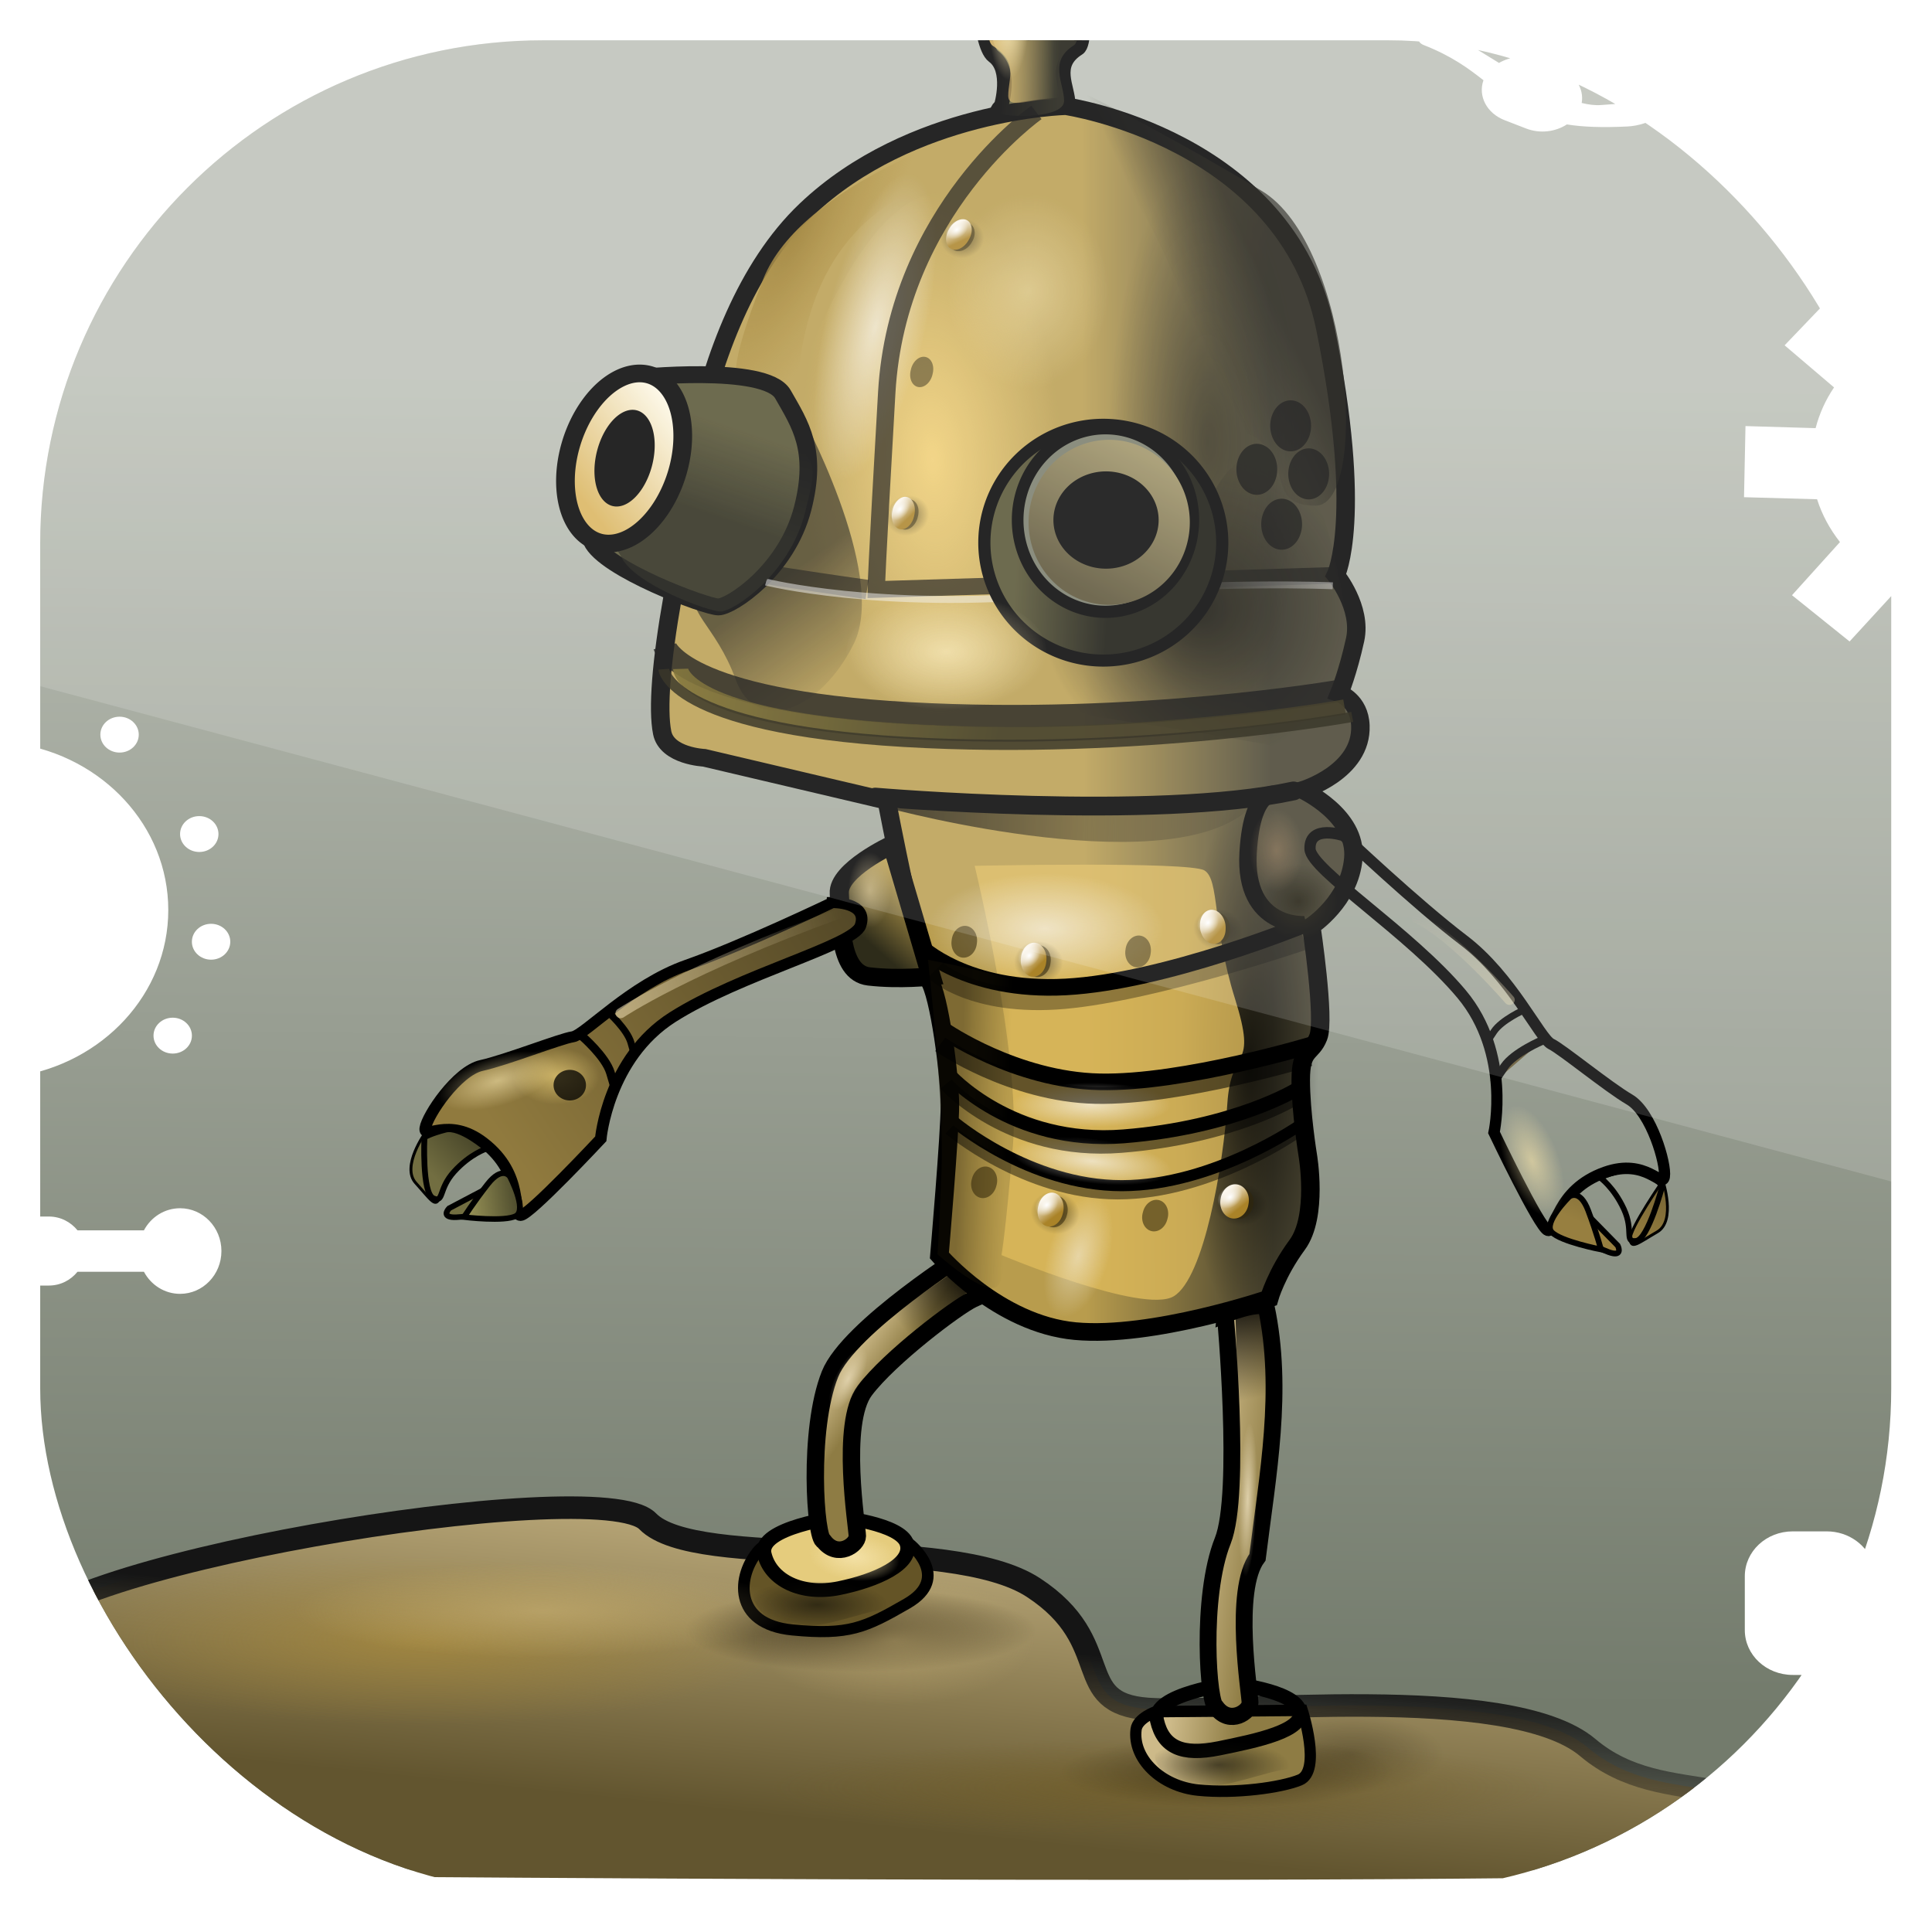 <?xml version="1.0" encoding="UTF-8" standalone="no"?>
<!-- Created with Inkscape (http://www.inkscape.org/) -->

<svg
   xmlns:dc="http://purl.org/dc/elements/1.1/"
   xmlns:cc="http://creativecommons.org/ns#"
   xmlns:rdf="http://www.w3.org/1999/02/22-rdf-syntax-ns#"
   xmlns:svg="http://www.w3.org/2000/svg"
   xmlns="http://www.w3.org/2000/svg"
   xmlns:xlink="http://www.w3.org/1999/xlink"
   xmlns:sodipodi="http://sodipodi.sourceforge.net/DTD/sodipodi-0.dtd"
   xmlns:inkscape="http://www.inkscape.org/namespaces/inkscape"
   id="svg11037"
   height="96"
   width="96"
   version="1.1"
   inkscape:version="0.48.5 r10040"
   sodipodi:docname="machinarium.svg">
  <sodipodi:namedview
     pagecolor="#ffffff"
     bordercolor="#666666"
     borderopacity="1"
     objecttolerance="10"
     gridtolerance="10"
     guidetolerance="10"
     inkscape:pageopacity="0"
     inkscape:pageshadow="2"
     inkscape:window-width="640"
     inkscape:window-height="480"
     id="namedview42464" />
  <defs
     id="defs11039">
    <clipPath
       id="clipPath3009"
       clipPathUnits="userSpaceOnUse">
      <path
         id="path3011"
         style="opacity:.15;fill:#fff"
         d="m-2 956.36h-96v33.562l96 25.687v-59.25z" />
    </clipPath>
    <linearGradient
       id="linearGradient7886"
       y2="82.401"
       gradientUnits="userSpaceOnUse"
       x2="56.755"
       gradientTransform="matrix(1.016 0 0 1.006 .079 -.081)"
       y1="21.689"
       x1="57.402">
      <stop
         id="stop10763-3"
         style="stop-color:#bcc0b7"
         offset="0" />
      <stop
         id="stop10765-68"
         style="stop-color:#737b6c"
         offset="1" />
    </linearGradient>
    <linearGradient
       id="linearGradient7890"
       y2="8.815"
       gradientUnits="userSpaceOnUse"
       x2="84.349"
       gradientTransform="matrix(.947 0 0 .962 6.287 1.594)"
       y1="4.687"
       x1="85.489">
      <stop
         id="stop6496-0"
         style="stop-color:#fff"
         offset="0" />
      <stop
         id="stop6498-6"
         style="stop-color:#fff;stop-opacity:0"
         offset="1" />
    </linearGradient>
    <linearGradient
       id="linearGradient7892"
       y2="83.81"
       gradientUnits="userSpaceOnUse"
       x2="44.009"
       gradientTransform="matrix(1.061 0 0 1.018 -2.407 3.161)"
       y1="67.56"
       x1="45.856">
      <stop
         id="stop6960-5"
         style="stop-color:#cdba89"
         offset="0" />
      <stop
         id="stop6962-5"
         style="stop-color:#62552f"
         offset="1" />
    </linearGradient>
    <linearGradient
       id="linearGradient7894"
       y2="79.81"
       gradientUnits="userSpaceOnUse"
       x2="22.509"
       gradientTransform="matrix(1.061 0 0 1.018 -2.407 3.161)"
       y1="73.31"
       x1="23.106">
      <stop
         id="stop6966-6"
         style="stop-color:#151515"
         offset="0" />
      <stop
         id="stop6968-61"
         style="stop-color:#151515;stop-opacity:0"
         offset="1" />
    </linearGradient>
    <radialGradient
       id="radialGradient7896"
       gradientUnits="userSpaceOnUse"
       cy="77.35"
       cx="26.693"
       gradientTransform="matrix(1 0 0 .375 0 48.344)"
       r="10.607">
      <stop
         id="stop5918"
         style="stop-color:#b28e32"
         offset="0" />
      <stop
         id="stop5920"
         style="stop-color:#b28e32;stop-opacity:0"
         offset="1" />
    </radialGradient>
    <radialGradient
       id="radialGradient7898"
       gradientUnits="userSpaceOnUse"
       cy="77.35"
       cx="26.693"
       gradientTransform="matrix(1 0 0 .375 0 48.344)"
       r="10.607">
      <stop
         id="stop5934"
         style="stop-color:#2d2511"
         offset="0" />
      <stop
         id="stop5936"
         style="stop-color:#2d2511;stop-opacity:0"
         offset="1" />
    </radialGradient>
    <radialGradient
       id="radialGradient7902"
       gradientUnits="userSpaceOnUse"
       cy="77.35"
       cx="26.693"
       gradientTransform="matrix(1 0 0 .375 0 48.344)"
       r="10.607">
      <stop
         id="stop5875"
         style="stop-color:#cbb479"
         offset="0" />
      <stop
         id="stop5877"
         style="stop-color:#cbb479;stop-opacity:0"
         offset="1" />
    </radialGradient>
    <radialGradient
       id="radialGradient7904"
       gradientUnits="userSpaceOnUse"
       cy="77.35"
       cx="26.693"
       gradientTransform="matrix(1 0 0 .375 0 48.344)"
       r="10.607">
      <stop
         id="stop5926"
         style="stop-color:#6f591f"
         offset="0" />
      <stop
         id="stop5928"
         style="stop-color:#6f591f;stop-opacity:0"
         offset="1" />
    </radialGradient>
    <radialGradient
       id="radialGradient7908"
       gradientUnits="userSpaceOnUse"
       cy="24.052"
       cx="47.906"
       gradientTransform="matrix(1 0 0 1.143 0 -3.436)"
       r="2.475">
      <stop
         id="stop6112"
         style="stop-color:#f5e3aa"
         offset="0" />
      <stop
         id="stop6114"
         style="stop-color:#f5e3aa;stop-opacity:0"
         offset="1" />
    </radialGradient>
    <linearGradient
       id="linearGradient7910"
       y2="67.048"
       xlink:href="#linearGradient6884-1"
       gradientUnits="userSpaceOnUse"
       x2="42.773"
       gradientTransform="matrix(1.123 0 0 1.194 -4.25 -11.338)"
       y1="66.048"
       x1="41.362" />
    <linearGradient
       id="linearGradient6884-1">
      <stop
         id="stop6886-9"
         style="stop-color:#cdba89"
         offset="0" />
      <stop
         id="stop6888-8"
         style="stop-color:#8e7c44"
         offset="1" />
    </linearGradient>
    <linearGradient
       id="linearGradient7912"
       y2="40.158"
       gradientUnits="userSpaceOnUse"
       x2="58.42"
       gradientTransform="matrix(1.123 0 0 1.194 -4.25 -11.338)"
       y1="40.188"
       x1="51.088">
      <stop
         id="stop6247-17"
         style="stop-color:#b89c4d"
         offset="0" />
      <stop
         id="stop6249-9"
         style="stop-color:#44402e"
         offset="1" />
    </linearGradient>
    <radialGradient
       id="radialGradient7914"
       xlink:href="#linearGradient5689"
       gradientUnits="userSpaceOnUse"
       cy="26.35"
       cx="58.071"
       gradientTransform="matrix(1 0 0 2.962 0 -51.687)"
       r="4.596" />
    <linearGradient
       id="linearGradient5689">
      <stop
         id="stop5691"
         style="stop-color:#14140c"
         offset="0" />
      <stop
         id="stop5693"
         style="stop-color:#14140c;stop-opacity:0"
         offset="1" />
    </linearGradient>
    <linearGradient
       id="linearGradient7918"
       y2="44.581"
       gradientUnits="userSpaceOnUse"
       x2="60.079"
       gradientTransform="matrix(1.054 0 0 3.867 -1.285 -130.06)"
       y1="42.433"
       x1="44.536">
      <stop
         id="stop5512"
         offset="0" />
      <stop
         id="stop5514"
         style="stop-opacity:0"
         offset="1" />
    </linearGradient>
    <radialGradient
       id="radialGradient7920"
       gradientUnits="userSpaceOnUse"
       cy="57.065"
       cx="62.844"
       gradientTransform="matrix(1 0 0 5.357 0 -248.64)"
       r="1.856">
      <stop
         id="stop5586"
         offset="0" />
      <stop
         id="stop5588"
         style="stop-opacity:0"
         offset="1" />
    </radialGradient>
    <filter
       id="filter6595-8"
       height="1.302"
       width="1.408"
       color-interpolation-filters="sRGB"
       y="-.151"
       x="-.204">
      <feGaussianBlur
         id="feGaussianBlur6597-0"
         stdDeviation="1.059" />
    </filter>
    <radialGradient
       id="radialGradient7922"
       xlink:href="#linearGradient6155"
       gradientUnits="userSpaceOnUse"
       cy="56.822"
       cx="54.403"
       gradientTransform="matrix(1 0 0 .331 0 38.021)"
       r="3.005" />
    <linearGradient
       id="linearGradient6155">
      <stop
         id="stop6157"
         style="stop-color:#f8f5ee"
         offset="0" />
      <stop
         id="stop6159"
         style="stop-color:#f8f5ee;stop-opacity:0"
         offset="1" />
    </linearGradient>
    <radialGradient
       id="radialGradient7928"
       gradientUnits="userSpaceOnUse"
       cy="17.518"
       cx="40.304"
       gradientTransform="matrix(.514 .308 -.923 1.775 35.904 -28.532)"
       r="5.748">
      <stop
         id="stop6086"
         style="stop-color:#977829"
         offset="0" />
      <stop
         id="stop6088"
         style="stop-color:#ab882f;stop-opacity:0"
         offset="1" />
    </radialGradient>
    <radialGradient
       id="radialGradient7930"
       gradientUnits="userSpaceOnUse"
       cy="33.569"
       cx="45.902"
       gradientTransform="matrix(.842 -.039 .074 1.827 5.329 -34.08)"
       r="6.8">
      <stop
         id="stop6096"
         style="stop-color:#f3d176"
         offset="0" />
      <stop
         id="stop6098"
         style="stop-color:#f3d176;stop-opacity:0"
         offset="1" />
    </radialGradient>
    <linearGradient
       id="linearGradient7932"
       y2="13.228"
       gradientUnits="userSpaceOnUse"
       x2="59.382"
       gradientTransform="matrix(1.123 0 0 1.194 -17.038 -12.239)"
       y1="13.316"
       x1="61.656">
      <stop
         id="stop6833-1"
         style="stop-color:#1a190f"
         offset="0" />
      <stop
         id="stop6835-9"
         style="stop-color:#1a190f;stop-opacity:0"
         offset="1" />
    </linearGradient>
    <linearGradient
       id="linearGradient7934"
       y2="14.039"
       gradientUnits="userSpaceOnUse"
       x2="48.368"
       gradientTransform="matrix(-1.123 0 0 1.194 106.13 -11.577)"
       y1="14.039"
       x1="51.174">
      <stop
         id="stop6853-3"
         style="stop-color:#e2b75c"
         offset="0" />
      <stop
         id="stop6855-2"
         style="stop-color:#e2b75c;stop-opacity:0"
         offset="1" />
    </linearGradient>
    <linearGradient
       id="linearGradient7940"
       y2="39.201"
       gradientUnits="userSpaceOnUse"
       x2="40.103"
       gradientTransform="matrix(1.188 0 0 1.716 -6.446 -30.04)"
       y1="35.87"
       x1="38.366">
      <stop
         id="stop5496"
         style="stop-color:#0f0e08"
         offset="0" />
      <stop
         id="stop5498"
         style="stop-color:#0f0e08;stop-opacity:0"
         offset="1" />
    </linearGradient>
    <linearGradient
       id="linearGradient7942"
       y2="32.303"
       gradientUnits="userSpaceOnUse"
       x2="38.106"
       gradientTransform="matrix(1.123 0 0 1.194 -5.092 -14.62)"
       y1="35.596"
       x1="37.003">
      <stop
         id="stop5464"
         style="stop-color:#15150c"
         offset="0" />
      <stop
         id="stop5466"
         style="stop-color:#15150c;stop-opacity:0"
         offset="1" />
    </linearGradient>
    <radialGradient
       id="radialGradient7946"
       gradientUnits="userSpaceOnUse"
       cy="37.491"
       cx="54.976"
       gradientTransform="matrix(1.238 0 0 1.263 -9.839 -14.99)"
       r="5.655">
      <stop
         id="stop5488"
         style="stop-color:#0f0e08"
         offset="0" />
      <stop
         id="stop5490"
         style="stop-color:#0f0e08;stop-opacity:0"
         offset="1" />
    </radialGradient>
    <linearGradient
       id="linearGradient7948"
       y2="16.109"
       gradientUnits="userSpaceOnUse"
       x2="180.87"
       y1="16.022"
       x1="179.39">
      <stop
         id="stop5681"
         style="stop-color:#545130"
         offset="0" />
      <stop
         id="stop5683"
         style="stop-color:#14140c"
         offset="1" />
    </linearGradient>
    <linearGradient
       id="linearGradient7950"
       y2="17.528"
       gradientUnits="userSpaceOnUse"
       x2="180.05"
       y1="14.462"
       x1="181.66">
      <stop
         id="stop6769-8"
         style="stop-color:#9e9265"
         offset="0" />
      <stop
         id="stop6771-6"
         style="stop-color:#585034"
         offset="1" />
    </linearGradient>
    <linearGradient
       id="linearGradient7952"
       y2="12.849"
       gradientUnits="userSpaceOnUse"
       x2="164.74"
       y1="14.584"
       x1="163.39">
      <stop
         id="stop6777-0"
         style="stop-color:#d9b35b"
         offset="0" />
      <stop
         id="stop6779-6"
         style="stop-color:#fcf7e5"
         offset="1" />
    </linearGradient>
    <linearGradient
       id="linearGradient7954"
       y2="48.027"
       gradientUnits="userSpaceOnUse"
       x2="47.539"
       gradientTransform="matrix(.941 0 0 1.01 2.088 -2.244)"
       y1="50.508"
       x1="45.39">
      <stop
         id="stop5773"
         style="stop-color:#2e2c1a"
         offset="0" />
      <stop
         id="stop5775"
         style="stop-color:#b89c4d"
         offset="1" />
    </linearGradient>
    <radialGradient
       id="radialGradient7956"
       gradientUnits="userSpaceOnUse"
       cy="47.165"
       cx="59.441"
       gradientTransform="matrix(1 0 0 1.207 0 -9.758)"
       r="1.282">
      <stop
         id="stop5757"
         style="stop-color:#e5d09a"
         offset="0" />
      <stop
         id="stop5759"
         style="stop-color:#e5d09a;stop-opacity:0"
         offset="1" />
    </radialGradient>
    <linearGradient
       id="linearGradient7958"
       y2="45.517"
       gradientUnits="userSpaceOnUse"
       x2="44.659"
       gradientTransform="matrix(1.123 0 0 1.194 -4.25 -11.338)"
       y1="56.965"
       x1="28.229">
      <stop
         id="stop6936-5"
         style="stop-color:#907a3e"
         offset="0" />
      <stop
         id="stop6938-0"
         style="stop-color:#463d22"
         offset="1" />
    </linearGradient>
    <linearGradient
       id="linearGradient7960"
       y2="57.314"
       gradientUnits="userSpaceOnUse"
       x2="25.556"
       gradientTransform="matrix(.941 0 0 1.01 2.088 -2.244)"
       y1="59.564"
       x1="23.256">
      <stop
         id="stop5805"
         style="stop-color:#726e41"
         offset="0" />
      <stop
         id="stop5807"
         style="stop-color:#3f3d24"
         offset="1" />
    </linearGradient>
    <linearGradient
       id="linearGradient7962"
       y2="61.018"
       gradientUnits="userSpaceOnUse"
       x2="27.624"
       gradientTransform="matrix(.941 0 0 1.01 2.088 -2.244)"
       y1="61.33"
       x1="25.249">
      <stop
         id="stop5797"
         style="stop-color:#9b9558"
         offset="0" />
      <stop
         id="stop5799"
         style="stop-color:#514f2f"
         offset="1" />
    </linearGradient>
    <linearGradient
       id="linearGradient7978"
       y2="35.785"
       xlink:href="#linearGradient7156-9"
       gradientUnits="userSpaceOnUse"
       x2="215.32"
       y1="41.671"
       x1="215.96" />
    <linearGradient
       id="linearGradient7156-9">
      <stop
         id="stop7158-8"
         style="stop-color:#977f40"
         offset="0" />
      <stop
         id="stop7160-2"
         style="stop-color:#463d22"
         offset="1" />
    </linearGradient>
    <linearGradient
       id="linearGradient7986"
       y2="53.188"
       xlink:href="#linearGradient6884-1"
       gradientUnits="userSpaceOnUse"
       x2="200.57"
       y1="52.849"
       x1="198.16" />
    <linearGradient
       id="linearGradient7988"
       y2="22.223"
       gradientUnits="userSpaceOnUse"
       x2="53.243"
       gradientTransform="matrix(1.123 0 0 1.173 -3.773 -11.21)"
       y1="20.853"
       x1="56.162">
      <stop
         id="stop5438"
         style="stop-color:#0f0e08"
         offset="0" />
      <stop
         id="stop5440"
         style="stop-color:#0f0e08;stop-opacity:0"
         offset="1" />
    </linearGradient>
    <linearGradient
       id="linearGradient7990"
       y2="41.174"
       gradientUnits="userSpaceOnUse"
       x2="47.807"
       gradientTransform="translate(0.75 2.75)"
       y1="38.915"
       x1="33.676">
      <stop
         id="stop6543-1"
         style="stop-color:#78671e"
         offset="0" />
      <stop
         id="stop6545-6"
         style="stop-color:#27220a"
         offset="1" />
    </linearGradient>
    <filter
       id="filter6753-2"
       color-interpolation-filters="sRGB">
      <feGaussianBlur
         id="feGaussianBlur6755-6"
         stdDeviation="0.032" />
    </filter>
    <radialGradient
       id="radialGradient7992"
       gradientUnits="userSpaceOnUse"
       cy="47.165"
       cx="59.441"
       gradientTransform="matrix(1 0 0 1.207 0 -9.758)"
       r="1.282">
      <stop
         id="stop5749"
         style="stop-color:#171406"
         offset="0" />
      <stop
         id="stop5751"
         style="stop-color:#171406;stop-opacity:0"
         offset="1" />
    </radialGradient>
    <radialGradient
       id="radialGradient7994"
       gradientUnits="userSpaceOnUse"
       cy="47.165"
       cx="59.441"
       gradientTransform="matrix(1 0 0 1.207 0 -9.758)"
       r="1.282">
      <stop
         id="stop5741"
         style="stop-color:#967853"
         offset="0" />
      <stop
         id="stop5743"
         style="stop-color:#967853;stop-opacity:0"
         offset="1" />
    </radialGradient>
    <linearGradient
       id="linearGradient7996"
       y2="54.802"
       gradientUnits="userSpaceOnUse"
       x2="55.013"
       gradientTransform="matrix(.336 0 0 .903 31.302 6.518)"
       y1="54.274"
       x1="48.767">
      <stop
         id="stop5576"
         style="stop-color:#181305"
         offset="0" />
      <stop
         id="stop5578"
         style="stop-color:#44360e;stop-opacity:0"
         offset="1" />
    </linearGradient>
    <radialGradient
       id="radialGradient7998"
       xlink:href="#linearGradient5478"
       gradientUnits="userSpaceOnUse"
       cy="24.052"
       cx="47.906"
       gradientTransform="matrix(1 0 0 1.136 0 -3.265)"
       r="2.511" />
    <linearGradient
       id="linearGradient5478">
      <stop
         id="stop5480"
         style="stop-color:#f5e3aa"
         offset="0" />
      <stop
         id="stop5482"
         style="stop-color:#f5e3aa;stop-opacity:0"
         offset="1" />
    </linearGradient>
    <filter
       id="filter5474"
       color-interpolation-filters="sRGB">
      <feGaussianBlur
         id="feGaussianBlur5476"
         stdDeviation="0.012" />
    </filter>
    <radialGradient
       id="radialGradient8000"
       gradientUnits="userSpaceOnUse"
       cy="66.562"
       cx="41.5"
       gradientTransform="matrix(1 0 0 1.214 0 -14.263)"
       r=".875">
      <stop
         id="stop5859"
         style="stop-color:#f0e3c2"
         offset="0" />
      <stop
         id="stop5861"
         style="stop-color:#f0e3c2;stop-opacity:0"
         offset="1" />
    </radialGradient>
    <linearGradient
       id="linearGradient8008"
       y2="51.305"
       gradientUnits="userSpaceOnUse"
       x2="42.371"
       gradientTransform="matrix(1.114 0 0 1.194 -4.696 -14.646)"
       y1="53.326"
       x1="32.455">
      <stop
         id="stop5813"
         style="stop-color:#edddb2"
         offset="0" />
      <stop
         id="stop5815"
         style="stop-color:#edddb2;stop-opacity:0"
         offset="1" />
    </linearGradient>
    <radialGradient
       id="radialGradient8010"
       gradientUnits="userSpaceOnUse"
       cy="24.052"
       cx="47.906"
       gradientTransform="matrix(1 0 0 1.143 0 -3.436)"
       r="2.475">
      <stop
         id="stop5781"
         style="stop-color:#f0d47d"
         offset="0" />
      <stop
         id="stop5783"
         style="stop-color:#f0d47d;stop-opacity:0"
         offset="1" />
    </radialGradient>
    <radialGradient
       id="radialGradient8012"
       xlink:href="#linearGradient5478"
       gradientUnits="userSpaceOnUse"
       cy="24.052"
       cx="47.906"
       gradientTransform="matrix(1 0 0 1.143 0 -3.436)"
       r="2.475" />
    <linearGradient
       id="linearGradient8014"
       y2="50.144"
       gradientUnits="userSpaceOnUse"
       x2="72.229"
       gradientTransform="matrix(-.166 -1.18 1.111 -.177 25.796 140.2)"
       y1="50.144"
       x1="68.172">
      <stop
         id="stop5829"
         style="stop-color:#edddb2"
         offset="0" />
      <stop
         id="stop5831"
         style="stop-color:#edddb2;stop-opacity:0"
         offset="1" />
    </linearGradient>
    <radialGradient
       id="radialGradient8016"
       gradientUnits="userSpaceOnUse"
       cy="35.16"
       cx="38.775"
       gradientTransform="matrix(-.938 -.132 .331 -.338 83.792 102.63)"
       r="3.148">
      <stop
         id="stop6120"
         style="stop-color:#0f0e08"
         offset="0" />
      <stop
         id="stop6122"
         style="stop-color:#0f0e08;stop-opacity:0"
         offset="1" />
    </radialGradient>
    <radialGradient
       id="radialGradient8018"
       gradientUnits="userSpaceOnUse"
       cy="35.16"
       cx="38.775"
       gradientTransform="matrix(-.938 -.132 .331 -.338 66.125 95.248)"
       r="3.148">
      <stop
         id="stop6104"
         style="stop-color:#0f0e08"
         offset="0" />
      <stop
         id="stop6106"
         style="stop-color:#0f0e08;stop-opacity:0"
         offset="1" />
    </radialGradient>
    <radialGradient
       id="radialGradient8020"
       xlink:href="#linearGradient5600"
       gradientUnits="userSpaceOnUse"
       cy="32.802"
       cx="42.736"
       gradientTransform="matrix(1 0 0 .903 0 3.174)"
       r="1.37" />
    <linearGradient
       id="linearGradient5600">
      <stop
         id="stop5602"
         offset="0" />
      <stop
         id="stop5604"
         style="stop-opacity:0"
         offset="1" />
    </linearGradient>
    <linearGradient
       id="linearGradient8022"
       y2="10.794"
       xlink:href="#linearGradient7180-8"
       gradientUnits="userSpaceOnUse"
       x2="174.31"
       y1="10.219"
       x1="173.55" />
    <linearGradient
       id="linearGradient7180-8">
      <stop
         id="stop7182-0"
         style="stop-color:#faf4e8"
         offset="0" />
      <stop
         id="stop7184-0"
         style="stop-color:#aa8328"
         offset="1" />
    </linearGradient>
    <radialGradient
       id="radialGradient8024"
       xlink:href="#linearGradient5608"
       gradientUnits="userSpaceOnUse"
       cy="10.573"
       cx="174.01"
       gradientTransform="matrix(1 0 0 1.333 0 -3.524)"
       r=".597" />
    <linearGradient
       id="linearGradient5608">
      <stop
         id="stop5610"
         style="stop-color:#fff"
         offset="0" />
      <stop
         id="stop5612"
         style="stop-color:#fff;stop-opacity:0"
         offset="1" />
    </linearGradient>
    <linearGradient
       id="linearGradient8100"
       y2="70.677"
       xlink:href="#linearGradient5600"
       gradientUnits="userSpaceOnUse"
       x2="62.049"
       gradientTransform="matrix(.941 0 0 1.01 2.005 -2.601)"
       y1="65.904"
       x1="61.076" />
    <linearGradient
       id="linearGradient8102"
       y2="70.677"
       xlink:href="#linearGradient5600"
       gradientUnits="userSpaceOnUse"
       x2="62.049"
       gradientTransform="matrix(.417 .795 -.696 .477 68.276 -17.83)"
       y1="65.904"
       x1="61.076" />
    <clipPath
       id="clipPath4248"
       clipPathUnits="userSpaceOnUse">
      <rect
         id="rect4250"
         style="opacity:.6"
         rx="22.138"
         ry="23.186"
         height="85.324"
         width="81.467"
         y="6.134"
         x="7.191" />
    </clipPath>
  </defs>
  <g
     id="layer1"
     transform="translate(0 -956.36)">
    <g
       id="g3606"
       clip-path="url(#clipPath4248)"
       transform="matrix(1.129 0 0 1.078 -6.121 951.75)">
      <path
         id="rect6248-9"
         d="m12.276 5.968c-3.378 0-6.107 2.669-6.107 6.014v26.571c3.773 0.596 6.659 3.805 6.659 7.669s-2.886 7.073-6.659 7.669v6.46h1.397c0.528 0 0.971 0.256 1.267 0.636h2.891c0.011 0 0.022-0 0.032 0 0.31-0.609 0.905-1.018 1.592-1.018 1.005 0 1.819 0.883 1.819 1.973s-0.814 1.973-1.819 1.973c-0.686 0-1.282-0.41-1.592-1.018-0.011 0-0.022 0-0.032 0h-2.891c-0.296 0.38-0.739 0.636-1.267 0.636h-1.397v20.939c0 3.345 2.729 6.014 6.107 6.014h73.153c3.378 0 6.107-2.669 6.107-6.014v-4.264h-3.768c-0.32 0.743-1.072 1.273-1.949 1.273h-1.494c-1.17 0-2.111-0.923-2.111-2.068v-2.482c0-1.146 0.942-2.068 2.111-2.068h1.494c0.976 0 1.802 0.649 2.046 1.527h3.671v-44.296c-0.915-0.09-1.755-0.353-2.535-0.732l-2.176 2.482-2.534-2.132 2.111-2.45c-0.447-0.597-0.79-1.256-1.007-1.973l-3.216-0.095 0.065-3.278 3.086 0.095c0.168-0.671 0.437-1.301 0.812-1.877l-2.176-1.941 2.241-2.45 2.404 2.132c0.873-0.484 1.862-0.819 2.924-0.923v-6.969c0-3.345-2.729-6.014-6.107-6.014h-3.801c-0.892 1.56-2.597 4.037-4.58 4.137-1.101 0.056-1.965 0.025-2.664-0.095-0.495 0.338-1.174 0.437-1.787 0.191l-0.942-0.381c-0.804-0.322-1.189-1.124-0.942-1.846-0.658-0.542-1.4-1.118-2.631-1.623-0.187-0.077-0.25-0.211-0.26-0.382h-55.547zm57.236 0c0.057 0.042 0.084 0.085 0.162 0.127 0.366 0.199 1.011 0.625 1.722 1.082 0.488-0.295 1.142-0.392 1.722-0.159l0.91 0.382c0.724 0.291 1.118 0.966 1.007 1.623 0.306 0.077 0.593 0.117 0.845 0.095 1.75-0.152 2.716 0.008 3.671-1.814 0.255-0.486 0.48-0.932 0.65-1.337h-10.687zm-58.828 31.344c0.466 0 0.845 0.37 0.845 0.827 0 0.457-0.378 0.827-0.845 0.827-0.466 0-0.845-0.37-0.845-0.827 0-0.457 0.378-0.827 0.845-0.827zm3.508 4.582c0.466 0 0.845 0.37 0.845 0.827s-0.378 0.827-0.845 0.827c-0.466 0-0.845-0.37-0.845-0.827s0.378-0.827 0.845-0.827zm0.52 4.964c0.466 0 0.845 0.37 0.845 0.827 0 0.457-0.378 0.827-0.845 0.827s-0.845-0.37-0.845-0.827 0.378-0.827 0.845-0.827zm-1.689 4.328c0.466 0 0.845 0.37 0.845 0.827 0 0.457-0.378 0.827-0.845 0.827s-0.845-0.37-0.845-0.827 0.378-0.827 0.845-0.827z"
         style="fill:url(#linearGradient7886)" />
      <path
         id="path15031"
         d="m18.723 7.443c-3.077 0-5.564 2.506-5.564 5.646v24.944c3.438 0.559 6.067 3.571 6.067 7.199s-2.629 6.64-6.067 7.199v6.064h1.272c0.481 0 0.884 0.241 1.154 0.597h2.634c0.01 0 0.02-0 0.03 0 0.282-0.571 0.825-0.956 1.45-0.956 0.915 0 1.657 0.829 1.657 1.852s-0.742 1.852-1.657 1.852c-0.625 0-1.168-0.385-1.45-0.956-0.01 0-0.02 0-0.03 0h-2.634c-0.27 0.357-0.673 0.597-1.154 0.597h-1.272v19.656c0 3.14 2.486 5.646 5.564 5.646h66.644c3.077 0 5.564-2.506 5.564-5.646v-4.003h-3.433c-0.291 0.697-0.976 1.195-1.776 1.195h-1.361c-1.066 0-1.924-0.866-1.924-1.942v-2.33c0-1.076 0.858-1.942 1.924-1.942h1.361c0.889 0 1.642 0.609 1.864 1.434h3.344v-41.582c-0.832-0.084-1.598-0.332-2.308-0.687l-1.983 2.33-2.308-2.001 1.924-2.3c-0.409-0.56-0.721-1.178-0.919-1.851l-2.93-0.09 0.059-3.077 2.811 0.09c0.153-0.63 0.398-1.222 0.74-1.762l-1.983-1.822 2.042-2.3 2.19 2.001c0.795-0.454 1.696-0.768 2.663-0.866v-6.542c0-3.14-2.486-5.646-5.564-5.646h-3.462c-0.813 1.464-2.366 3.789-4.173 3.883-1.003 0.052-1.79 0.023-2.427-0.09-0.451 0.318-1.069 0.41-1.628 0.179l-0.858-0.358c-0.732-0.303-1.083-1.055-0.858-1.733-0.599-0.509-1.275-1.049-2.397-1.524-0.17-0.072-0.228-0.198-0.237-0.358h-50.605zm52.144 0c0.052 0.04 0.077 0.079 0.148 0.119 0.333 0.187 0.921 0.587 1.569 1.016 0.444-0.277 1.04-0.368 1.569-0.149l0.829 0.358c0.66 0.273 1.019 0.907 0.917 1.524 0.279 0.072 0.54 0.11 0.769 0.09 1.594-0.143 2.474 0.008 3.344-1.703 0.232-0.456 0.437-0.875 0.592-1.255h-9.736zm-53.594 29.425c0.425 0 0.769 0.348 0.769 0.777s-0.344 0.777-0.769 0.777c-0.425 0-0.769-0.348-0.769-0.777 0-0.429 0.344-0.777 0.769-0.777zm3.196 4.302c0.425 0 0.769 0.348 0.769 0.777s-0.344 0.777-0.769 0.777c-0.425 0-0.769-0.348-0.769-0.777s0.344-0.777 0.769-0.777zm0.473 4.66c0.425 0 0.769 0.348 0.769 0.777s-0.344 0.777-0.769 0.777-0.769-0.348-0.769-0.777 0.344-0.777 0.769-0.777zm-1.539 4.063c0.425 0 0.769 0.348 0.769 0.777s-0.344 0.777-0.769 0.777-0.769-0.348-0.769-0.777 0.344-0.777 0.769-0.777z"
         style="opacity:.548;stroke:url(#linearGradient7890);stroke-width:2.599;fill:none" />
      <path
         id="path6948-9"
         d="m10.589 90.683s-2.422-0.955-3.584-3.113c-1.601-2.972-0.951-4.643-0.925-7.573 0.031-3.443 25.728-7.887 27.849-5.597 2.122 2.29 13.262 0.509 16.975 3.053 3.713 2.544 1.591 5.343 5.039 5.597 3.448 0.254 15.914-1.272 19.362 1.781s7.824 0.509 11.405 5.343c0.972 1.312-76.122 0.509-76.122 0.509z"
         style="stroke:url(#linearGradient7894);stroke-width:1.039;fill:url(#linearGradient7892)" />
      <path
         id="path7010-8"
         d="m37.3 77.35a10.607 3.978 0 1 1 -21.213 0 10.607 3.978 0 1 1 21.213 0z"
         style="opacity:.539;fill:url(#radialGradient7896)"
         transform="matrix(1.512 0 0 .98 -16.28 4.09)" />
      <path
         id="path7022-6"
         d="m37.3 77.35a10.607 3.978 0 1 1 -21.213 0 10.607 3.978 0 1 1 21.213 0z"
         style="opacity:.926;fill:url(#radialGradient7898)"
         transform="matrix(.727 0 0 .485 23.881 41.909)" />
      <path
         id="path7016-4"
         d="m37.3 77.35a10.607 3.978 0 1 1 -21.213 0 10.607 3.978 0 1 1 21.213 0z"
         style="opacity:.341;fill:url(#radialGradient7898)"
         transform="matrix(.383 0 0 .458 54.683 49.703)" />
      <path
         id="path7014-2"
         d="m37.3 77.35a10.607 3.978 0 1 1 -21.213 0 10.607 3.978 0 1 1 21.213 0z"
         style="opacity:.47;fill:url(#radialGradient7902)"
         transform="matrix(.582 0 0 .75 29.243 21.889)" />
      <path
         id="path7012-5"
         d="m37.3 77.35a10.607 3.978 0 1 1 -21.213 0 10.607 3.978 0 1 1 21.213 0z"
         style="opacity:.539;fill:url(#radialGradient7904)"
         transform="matrix(1.629 0 0 .573 13.077 42.357)" />
      <path
         id="path7032-7"
         d="m37.3 77.35a10.607 3.978 0 1 1 -21.213 0 10.607 3.978 0 1 1 21.213 0z"
         style="opacity:.571;fill:url(#radialGradient7898)"
         transform="matrix(.694 0 0 .417 40.902 53.701)" />
      <path
         id="path6178-3"
         d="m49.487 9.146s0.475-1.644-0.334-2.269c-0.691-0.534-0.785-4.617-0.73-5.025 0.055-0.408 0.755 1.205 2.239 1.138 1.283-0.058 2.516-0.388 2.266-1.546-0.082-0.117 0.471 4.729-0.055 5.077-1.147 0.759-0.437 1.75-0.437 2.567 0 0.817-2.402 0.759-2.894 0.584-0.491-0.175-0.055-0.525-0.055-0.525z"
         style="stroke:#000;stroke-width:.639;fill:#726e41" />
      <path
         id="path6168-2"
         d="m26.884 59.036-1.692 0.934s-0.328 0.35 0.109 0.408c0.437 0.058 1.638-0.233 1.638-0.233z"
         style="stroke:#000;stroke-width:.255;fill:#726e41" />
      <path
         id="path6176-0"
         d="m39.987 75.342s-0.825-0.022-1.154 0.369c-1.006 1.193-1.159 3.431 1.467 3.696 2.474 0.25 3.197-0.101 5.038-1.213 2-1.208 0.109-2.762 0.109-2.762z"
         style="stroke:#000;stroke-width:.511;fill:#645426" />
      <path
         id="path6174-8"
         d="m42.335 74.208s-3.549 0.467-3.276 1.692c0.273 1.225 1.653 1.932 3.291 1.582s3.26-1.115 2.987-2.049c-0.273-0.934-3.003-1.225-3.003-1.225z"
         style="stroke:#000;stroke-width:.639;fill:#e5cc7d" />
      <path
         id="path7126-0"
         d="m50.381 24.052a2.475 2.828 0 1 1 -4.95 0 2.475 2.828 0 1 1 4.95 0z"
         style="opacity:.908;fill:url(#radialGradient7908)"
         transform="matrix(-.789 -.159 .139 -.369 77.474 92.532)" />
      <path
         id="path6172-9"
         d="m48.068 61.954s-5.279 3.476-6.115 5.66c-0.983 2.567-0.655 7.644-0.273 7.702 0.601 0.817 1.474 0.175 1.474-0.233 0-0.408-0.764-5.193 0.328-6.71s4.04-3.851 4.75-4.201c0.71-0.35 2.129-0.934 1.692-1.167-0.437-0.233-1.856-1.05-1.856-1.05z"
         style="stroke:#000;stroke-width:.766;fill:url(#linearGradient7910)" />
      <path
         id="path10767-7"
         d="m52.324 9.169s9.729 1.485 11.427 10.233c1.699 8.747 0.463 11.388 0.463 11.388s1.158 1.485 0.849 2.971c-0.309 1.485-0.695 2.476-0.695 2.476s0.885 0.319 0.927 1.485c0.077 2.146-2.548 2.971-2.548 2.971s2.394 1.155 2.239 3.136c-0.154 1.98-1.853 3.136-1.853 3.136s0.618 4.291 0.309 5.116c-0.309 0.825-0.772 0.495-0.772 1.98s0.309 3.466 0.309 3.466 0.463 2.806-0.463 4.126c-0.927 1.32-1.235 2.476-1.235 2.476s-5.14 1.834-8.537 1.504c-3.397-0.33-5.978-3.485-5.978-3.485s0.463-5.612 0.463-6.932c0-1.32-0.463-5.116-0.927-5.777-0.463-0.66-1.853-8.252-1.853-8.252l-8.03-1.98s-1.646-0.076-1.853-1.155-0.044-3.285 0.463-6.272c0.195-1.148 0.561-12.531 5.868-17.825 4.633-4.621 11.427-4.786 11.427-4.786z"
         style="stroke:#000;stroke-width:.814;fill:url(#linearGradient7912)" />
      <path
         id="path5697"
         d="m62.667 26.35a4.596 13.612 0 1 1 -9.192 0 4.596 13.612 0 1 1 9.192 0z"
         style="opacity:.61;fill:url(#radialGradient7914)"
         transform="matrix(.941 0 0 .945 3.917 -.247)" />
      <path
         id="path5687"
         d="m62.667 26.35a4.596 13.612 0 1 1 -9.192 0 4.596 13.612 0 1 1 9.192 0z"
         style="opacity:.686;fill:url(#radialGradient7914)"
         transform="matrix(.941 0 0 1.01 2.005 -3.226)" />
      <path
         id="path6393-5"
         d="m44.521 41.526s12.931 3.663 16.139-0.244"
         style="opacity:.717;fill:url(#linearGradient7918)" />
      <path
         id="path5582"
         d="m64.7 57.065a1.856 9.944 0 1 1 -3.712 0 1.856 9.944 0 1 1 3.712 0z"
         style="opacity:.709;fill:url(#radialGradient7920)"
         transform="matrix(1.635 0 0 1.235 -42.339 -17.29)" />
      <path
         id="path6577-6"
         d="m44.548 46.503s2.121 7.248 1.768 10.783c-0.354 3.535-0.53 4.243-0.53 4.243s6.541 2.298 7.955 1.591c1.414-0.707 2.298-5.127 2.475-7.425 0.177-2.298 1.414-1.237 0.354-4.066-1.061-2.828-0.707-4.596-1.414-4.95-0.707-0.354-10.607-0.177-10.607-0.177z"
         style="opacity:.897;filter:url(#filter6595-8);fill:#ddba5a"
         transform="matrix(.953 0 0 1.194 5.864 -11.338)" />
      <path
         id="path6183"
         d="m57.408 56.822a3.005 0.994 0 1 1 -6.01 0 3.005 0.994 0 1 1 6.01 0z"
         style="opacity:.659;fill:url(#radialGradient7922)"
         transform="matrix(1.736 0 0 2.559 -43.04 -98.357)" />
      <path
         id="path6179"
         d="m57.408 56.822a3.005 0.994 0 1 1 -6.01 0 3.005 0.994 0 1 1 6.01 0z"
         style="opacity:.686;fill:url(#radialGradient7922)"
         transform="matrix(-.237 .901 -1.638 .015 157.64 12.589)" />
      <path
         id="path6175"
         d="m57.408 56.822a3.005 0.994 0 1 1 -6.01 0 3.005 0.994 0 1 1 6.01 0z"
         style="opacity:.511;fill:url(#radialGradient7922)"
         transform="matrix(-.204 .945 -1.408 .016 143.99 9.854)" />
      <path
         id="path6727-5"
         d="m48.604 10.178s-7.913 2.527-9.592 6.963-1.108 4.619-1.108 4.619 2.308 2.464 2.518 0.986 0.21-6.407 4.196-9.118 3.986-3.45 3.986-3.45z"
         style="fill:url(#radialGradient7928)" />
      <path
         id="path6677-5"
         d="m40.414 22.22s2.779-8.861 6.352-9.072c3.573-0.211 4.367-0.633 4.963 2.743 0.596 3.376 1.39 15.402 1.787 18.566 0.397 3.165 1.39 3.376-0.794 3.376s-14.292 0.422-13.895-1.266c0.397-1.688 1.588-14.347 1.588-14.347z"
         style="opacity:.946;fill:url(#radialGradient7930)" />
      <path
         id="path6829-7"
         d="m49.305 8.983s0.475-1.644-0.334-2.269c-0.691-0.534-0.785-4.617-0.73-5.025 0.055-0.408 0.755 1.205 2.239 1.138 1.283-0.058 2.02-1.021 2.266-1.546-0.082-0.117 0.471 4.729-0.055 5.077-1.147 0.759-0.437 1.75-0.437 2.567 0 0.817-2.402 0.759-2.894 0.584-0.491-0.175-0.055-0.525-0.055-0.525z"
         style="fill:url(#linearGradient7932)" />
      <path
         id="path6847-5"
         d="m52.496 9.012s-0.475-1.644 0.334-2.269c0.691-0.534 0.785-4.617 0.73-5.025-0.055-0.408-1.254 1.161-2.737 1.093-1.283-0.058-1.854-0.709-2.099-1.234 0.082-0.117-0.138 4.461 0.387 4.809 1.147 0.759 0.686 1.483 0.686 2.3 0 0.817 1.404-0.179 2.603 0.316 0.483 0.2 0.096 0.011 0.096 0.011z"
         style="fill:url(#linearGradient7934)" />
      <path
         id="path6186-4"
         d="m48.423 1.569s0.462 1.256 2.304 1.262c1.418 0.004 2.332-1.061 2.332-1.492 0-0.43-0.638-0.889-1.943-0.918-1.305-0.029-2.11 0.258-2.36 0.516-0.25 0.258-0.333 0.631-0.333 0.631z"
         style="stroke:#000;stroke-width:.511;fill:#997d50" />
      <path
         id="path4243"
         d="m57.408 56.822a3.005 0.994 0 1 1 -6.01 0 3.005 0.994 0 1 1 6.01 0z"
         style="opacity:.695;fill:url(#radialGradient7922)"
         transform="matrix(.499 -1.977 1.702 .943 -80.172 75.632)" />
      <path
         id="path6187"
         d="m57.408 56.822a3.005 0.994 0 1 1 -6.01 0 3.005 0.994 0 1 1 6.01 0z"
         style="opacity:.695;fill:url(#radialGradient7922)"
         transform="matrix(.595 -2.328 2.031 1.11 -103.85 82.905)" />
      <path
         id="path10781-2"
         d="m51.036 9.459s-6.124 4.496-6.587 12.913c-0.463 8.417-0.463 9.077-0.463 9.077l20.384-0.66"
         style="opacity:.677;stroke:#000;stroke-width:.766;fill:none" />
      <path
         id="path6188-6"
         d="m178.65-4.928a0.729 0.232 0 1 1 -1.458 0 0.729 0.232 0 1 1 1.458 0z"
         transform="matrix(1.797 0 0 1.823 -269 10.356)" />
      <path
         id="path6459-8"
         d="m40.57 23.143s3.963 7.549 2.431 10.801c-1.474 3.129-4.308 4.231-5.199 1.657-0.891-2.574-2.376-3.218-1.633-4.29 0.742-1.073 2.026-7.491 3.065-7.062 1.039 0.429 1.336-1.106 1.336-1.106z"
         style="opacity:.622;fill:url(#linearGradient7940)" />
      <path
         id="path10783-4"
         d="m43.584 31.449s-6.702-0.99-7.628-1.32"
         style="opacity:.585;stroke:#000;stroke-width:.894;fill:none" />
      <path
         id="path10779-1"
         d="m33.346 21.693s5.767-0.644 6.532 0.756c0.764 1.4 1.529 2.567 0.874 5.252-0.703 2.879-3.167 4.551-3.713 4.551-0.546 0-5.023-1.751-5.569-3.034-0.655-1.167-1.419-0.7-0.437-4.318 0.56-2.061 2.313-3.207 2.313-3.207z"
         style="stroke:#000;stroke-width:.778;fill:#545130" />
      <path
         id="path7369-7"
         d="m39.134 31.107s4.96 1.304 12.788 0.587c7.099-0.65 12.158-0.416 12.158-0.416"
         style="opacity:.516;stroke:#f1f1f1;stroke-width:.318;fill:none" />
      <path
         id="path6481-0"
         d="m35.629 23.276s3.981-0.222 4.745 1.178c0.764 1.4 1.132 0.774 0.477 3.458-0.703 2.879-3.167 4.551-3.713 4.551-0.546 0-3.841-1.264-4.387-2.548-0.655-1.167-0.12 0.607 0.863-3.011 0.56-2.061 2.015-3.629 2.015-3.629z"
         style="opacity:.673;fill:url(#linearGradient7942)" />
      <path
         id="path6713-9"
         d="m50.381 24.052a2.475 2.828 0 1 1 -4.95 0 2.475 2.828 0 1 1 4.95 0z"
         style="opacity:.502;fill:url(#radialGradient7908)"
         transform="matrix(1.434 0 0 1.596 -18.018 -20.704)" />
      <path
         id="path6329-0"
         d="m51.196 33.791s5.688-2.49 7.438-6.403 4.157-1.779 5.032 0.711c0.875 2.49 2.406 12.095 0.875 11.383-1.531-0.711-8.313-1.779-10.72-2.134-2.406-0.356-2.625-3.557-2.625-3.557z"
         style="opacity:.969;fill:url(#radialGradient7946)" />
      <path
         id="path10773-9"
         d="m182.62 16a1.875 1.875 0 1 1 -3.75 0 1.875 1.875 0 1 1 3.75 0z"
         style="stroke:#000;stroke-width:.192;fill:url(#linearGradient7948)"
         transform="matrix(2.792 0 0 2.898 -450.66 -17.077)" />
      <path
         id="path10771-1"
         d="m182.62 16a1.875 1.875 0 1 1 -3.75 0 1.875 1.875 0 1 1 3.75 0z"
         style="stroke:#000;stroke-width:.249;fill:#777a68"
         transform="matrix(2.062 0 0 2.256 -318.62 -7.849)" />
      <path
         id="path6757-7"
         d="m182.62 16a1.875 1.875 0 1 1 -3.75 0 1.875 1.875 0 1 1 3.75 0z"
         style="fill:url(#linearGradient7950)"
         transform="matrix(1.892 0 0 2.029 -287.73 -4.111)" />
      <path
         id="path10769-5"
         d="m182.62 16a1.875 1.875 0 1 1 -3.75 0 1.875 1.875 0 1 1 3.75 0z"
         style="fill:#060606"
         transform="matrix(1.235 0 0 1.196 -169.12 9.111)" />
      <path
         id="path10777-5"
         d="m164.76 13.666a0.928 1.547 0 1 1 -1.856 0 0.928 1.547 0 1 1 1.856 0z"
         style="stroke:#000;stroke-width:.314;fill:url(#linearGradient7952)"
         transform="matrix(2.525 .693 -.7 2.5 -371.22 -122.29)" />
      <path
         id="path10775-2"
         d="m164.76 13.666a0.928 1.547 0 1 1 -1.856 0 0.928 1.547 0 1 1 1.856 0z"
         transform="matrix(1.297 .394 -.36 1.421 -174.66 -58.574)" />
      <path
         id="path6142-60"
         d="m34.68 34.069s0.698 2.502 10.772 3.085c10.059 0.582 18.873-1.027 18.873-1.027"
         style="opacity:.783;stroke:#000;stroke-width:1.023;fill:none" />
      <path
         id="path6144-8"
         d="m43.947 41.017s12.317 1.101 18.403-0.283"
         style="stroke:#000;stroke-linecap:round;stroke-width:.866;fill:none" />
      <path
         id="path6148-4"
         d="m45.878 47.885s2.045 2.131 6.446 1.884c4.401-0.248 10.531-2.888 10.531-2.888s-2.696 0.216-2.501-3.301c0.181-3.248 1.354-2.672 1.354-2.672"
         style="stroke:#000;stroke-width:.766;fill:none" />
      <path
         id="path6150-3"
         d="m46.978 51.784s3.137 2.276 6.843 2.359c3.706 0.083 9.42-1.733 9.42-1.733"
         style="stroke:#000;stroke-width:.766;fill:none" />
      <path
         id="path6152-5"
         d="m47.175 53.803s2.756 3.266 7.697 2.853c4.942-0.413 7.656-2.19 7.656-2.19"
         style="stroke:#000;stroke-width:.639;fill:none" />
      <path
         id="path6154-8"
         d="m47.383 55.958s3.32 2.971 7.412 2.971 7.935-2.857 7.935-2.857"
         style="stroke:#000;stroke-width:.511;fill:none" />
      <path
         id="path6156-6"
         d="m44.69 43.211s-2.397 1.165-2.329 2.246c0.068 1.082-0.068 3.661 1.301 3.827 1.37 0.166 2.74 0 2.74 0z"
         style="stroke:#000;stroke-width:.845;fill:url(#linearGradient7954)" />
      <path
         id="path6647-7"
         d="m60.723 47.165a1.282 1.547 0 1 1 -2.563 0 1.282 1.547 0 1 1 2.563 0z"
         style="opacity:.552;fill:url(#radialGradient7956)"
         transform="matrix(.737 0 0 1.125 -.106 -7.769)" />
      <path
         id="path6158-18"
         d="m42.055 45.877s1.609-0.024 1.235 1.073c-0.309 0.908-5.293 2.236-8.262 4.209-2.857 1.898-3.166 5.612-3.166 5.612s-3.143 3.528-3.529 3.528c-0.386 0 0.209-1.878-1.644-3.363-1.544-1.238-2.625-0.083-2.548-0.66 0.077-0.578 1.39-2.641 2.471-2.888 1.081-0.248 3.475-1.238 4.015-1.32 0.54-0.083 2.548-2.393 5.019-3.301 2.471-0.908 6.409-2.888 6.409-2.888z"
         style="stroke:#000;stroke-width:.511;fill:url(#linearGradient7958)" />
      <path
         id="path6160-8"
         d="m31.033 52.034s1.037 0.934 1.256 1.692c0.218 0.759 0.218 0.817 0.218 0.817"
         style="stroke:#000;stroke-width:.383;fill:none" />
      <path
         id="path6162-72"
         d="m32.199 50.945s0.819 0.767 0.992 1.39c0.172 0.623 0.172 0.671 0.172 0.671"
         style="stroke:#000;stroke-width:.309;fill:none" />
      <path
         id="path6170-4"
         d="m24.154 56.469s-1.092 1.575-0.437 2.334c0.655 0.759 0.874 1.167 1.037 0.7 0.164-0.467-0.601-3.034-0.601-3.034z"
         style="stroke:#000;stroke-width:.128;fill:#726e41" />
      <path
         id="path6164-5"
         d="m24.1 56.702s-0.109 2.567 0.382 2.801c0.491 0.233 0.218-0.408 0.928-1.225 0.71-0.817 1.419-1.05 1.419-1.05s-1.147-1.05-1.802-0.875c-0.655 0.175-0.928 0.35-0.928 0.35z"
         style="stroke:#000;stroke-width:.255;fill:url(#linearGradient7960)" />
      <path
         id="path6166-8"
         d="m25.847 60.378s1.802 0.233 2.293-0.058c0.491-0.292-0.273-1.809-0.273-1.809s-0.328-0.525-0.983 0.35c-0.655 0.875-1.037 1.517-1.037 1.517z"
         style="stroke:#000;stroke-width:.255;fill:url(#linearGradient7962)" />
      <path
         id="path6190-2"
         d="m48.614 4.478s0.877 1.374 1.856 1.517c1.201 0.175 2.457-1.167 2.457-1.167"
         style="stroke:#000;stroke-width:.255;fill:none" />
      <g
         id="g6206-8"
         style="fill:url(#linearGradient7978)"
         transform="matrix(-1.177 -.401 -.375 1.258 340.1 92.59)">
        <path
           id="path6192-9"
           d="m211.69 41.774-1.37 0.707s-0.265 0.265 0.088 0.309c0.354 0.044 1.326-0.177 1.326-0.177z"
           style="stroke:#000;stroke-width:.2;fill:url(#linearGradient7978)" />
        <path
           id="path6194-4"
           d="m223.97 31.807s1.302-0.018 1 0.812c-0.25 0.688-4.284 1.694-6.688 3.188-2.312 1.438-2.562 4.25-2.562 4.25s-2.544 2.672-2.857 2.672 0.169-1.422-1.331-2.547c-1.25-0.938-2.125-0.062-2.062-0.5s1.125-2 2-2.188 2.812-0.938 3.25-1 2.062-1.812 4.062-2.5 5.188-2.188 5.188-2.188z"
           style="stroke:#000;stroke-width:0.4;fill:url(#linearGradient7978)" />
        <path
           id="path6196-0"
           d="m215.05 36.47s0.84 0.707 1.016 1.282c0.177 0.575 0.177 0.619 0.177 0.619"
           style="stroke:#000;stroke-width:0.3;fill:url(#linearGradient7978)" />
        <path
           id="path6198-8"
           d="m215.99 35.646s0.663 0.581 0.803 1.053c0.14 0.472 0.14 0.508 0.14 0.508"
           style="stroke:#000;stroke-width:.242;fill:url(#linearGradient7978)" />
        <path
           id="path6200-3"
           d="m209.48 39.829s-0.884 1.193-0.354 1.768c0.53 0.575 0.707 0.884 0.84 0.53 0.133-0.354-0.486-2.298-0.486-2.298z"
           style="stroke:#000;stroke-width:.1;fill:url(#linearGradient7978)" />
        <path
           id="path6202-2"
           d="m209.44 40.006s-0.088 1.944 0.309 2.121c0.398 0.177 0.177-0.309 0.751-0.928 0.575-0.619 1.149-0.795 1.149-0.795s-0.928-0.795-1.458-0.663c-0.53 0.133-0.751 0.265-0.751 0.265z"
           style="stroke:#000;stroke-width:.2;fill:url(#linearGradient7978)" />
        <path
           id="path6204-7"
           d="m210.85 42.79s1.458 0.177 1.856-0.044c0.398-0.221-0.221-1.37-0.221-1.37s-0.265-0.398-0.795 0.265-0.84 1.149-0.84 1.149z"
           style="stroke:#000;stroke-width:.2;fill:url(#linearGradient7978)" />
      </g>
      <g
         id="g6221-1"
         style="fill:url(#linearGradient7986)"
         transform="matrix(1.235 0 0 1.32 -186.48 3.88)">
        <path
           id="path6215-7"
           d="m196.58 60.07s-0.656 0.224-0.707 0.619c-0.133 1.016 0.884 1.989 2.21 2.121 1.326 0.133 2.961-0.088 3.624-0.354 0.789-0.316 0.088-2.431 0.088-2.431z"
           style="stroke:#000;stroke-width:0.4;fill:url(#linearGradient7986)" />
        <path
           id="path6217-0"
           d="m199.27 59.098s-2.873 0.354-2.652 1.282c0.221 0.928 0.884 1.237 2.21 0.972 1.326-0.265 3.094-0.619 2.873-1.326-0.221-0.707-2.431-0.928-2.431-0.928z"
           style="stroke:#000;stroke-width:.5;fill:url(#linearGradient7986)" />
        <path
           id="path6219-9"
           d="m199.05 46.193s0.588 6.256-0.088 7.911c-0.795 1.944-0.53 5.789-0.221 5.834 0.486 0.619 1.193 0.133 1.193-0.177s-0.619-3.933 0.265-5.082c0.364-2.876 0.939-5.832 0.309-8.75-0.354-0.177-1.458 0.265-1.458 0.265z"
           style="stroke:#000;stroke-width:0.6;fill:url(#linearGradient7986)" />
      </g>
      <path
         id="path6307-3"
         d="m51.809 8.92s2.382 1.867 4.566 6.429 1.787 7.881 3.97 8.918c2.184 1.037 0.596 3.318 2.978 3.318s1.588-12.029-2.382-14.518c-3.97-2.489-6.749-3.941-7.543-4.355-0.794-0.415-1.588 0.207-1.588 0.207z"
         style="opacity:.654;fill:url(#linearGradient7988)" />
      <path
         id="path6521-9"
         d="m36.033 41.649s0.056 1.928 9.002 2.417c8.933 0.488 17.022-0.948 17.022-0.948"
         style="opacity:.945;filter:url(#filter6753-2);stroke:url(#linearGradient7990);stroke-width:.583;fill:none"
         transform="matrix(1.123 0 0 1.194 -5.092 -14.62)" />
      <path
         id="path6527-1"
         d="m34.634 35.123s0.218 2.71 10.565 3.349c10.332 0.638 19.737-1.151 19.737-1.151"
         style="opacity:.829;stroke:#191506;stroke-width:.471;fill:none" />
      <path
         id="path6549-1"
         d="m60.723 47.165a1.282 1.547 0 1 1 -2.563 0 1.282 1.547 0 1 1 2.563 0z"
         style="opacity:.903;fill:url(#radialGradient7992)"
         transform="matrix(1.353 0 0 1.127 -17.86 -7.33)" />
      <path
         id="path6571-3"
         d="m60.723 47.165a1.282 1.547 0 1 1 -2.563 0 1.282 1.547 0 1 1 2.563 0z"
         style="opacity:.561;fill:url(#radialGradient7994)"
         transform="matrix(.923 0 0 1.231 6.745 -14.592)" />
      <path
         id="path6617-7"
         d="m46.265 48.518s0.713 6.546 0.594 9.739-0.178 3.832-0.178 3.832 2.197 2.076 2.672 1.437c0.475-0.639 0.772-4.63 0.831-6.706 0.059-2.076 0.475-1.118 0.119-3.672s0.22-3.231-0.018-3.55c-0.238-0.319-4.02-1.08-4.02-1.08z"
         style="opacity:.364;fill:url(#linearGradient7996)" />
      <path
         id="path6859-3"
         d="m50.381 24.052a2.475 2.828 0 1 1 -4.95 0 2.475 2.828 0 1 1 4.95 0z"
         style="opacity:.901;filter:url(#filter5474);fill:url(#radialGradient7998)"
         transform="matrix(1.779 0 0 .943 -38.153 11.629)" />
      <path
         id="path6892-6"
         d="m42.375 66.562a0.875 1.062 0 1 1 -1.75 0 0.875 1.062 0 1 1 1.75 0z"
         style="opacity:.677;fill:url(#radialGradient8000)"
         transform="matrix(.536 .379 -.666 1.323 64.826 -35.926)" />
      <path
         id="path6918-2"
         d="m42.375 66.562a0.875 1.062 0 1 1 -1.75 0 0.875 1.062 0 1 1 1.75 0z"
         style="opacity:.749;fill:url(#radialGradient8000)"
         transform="matrix(.452 .327 -0.12 3.338 49.563 -162.3)" />
      <path
         id="path6996-4"
         d="m37.3 77.35a10.607 3.978 0 1 1 -21.213 0 10.607 3.978 0 1 1 21.213 0z"
         style="opacity:.539;fill:url(#radialGradient7902)"
         transform="matrix(1.035 0 0 .549 1.69 36.061)" />
      <path
         id="path7054-7"
         d="m50.381 24.052a2.475 2.828 0 1 1 -4.95 0 2.475 2.828 0 1 1 4.95 0z"
         style="opacity:.619;fill:url(#radialGradient7908)"
         transform="matrix(1.047 -.357 .176 .368 -27.06 62.344)" />
      <path
         id="path7058-8"
         d="m32.74 50.978s2.904-2.052 9.69-4.623"
         style="opacity:.619;stroke:url(#linearGradient8008);stroke-linecap:round;stroke-width:.461;fill:none" />
      <path
         id="path7098-2"
         d="m50.381 24.052a2.475 2.828 0 1 1 -4.95 0 2.475 2.828 0 1 1 4.95 0z"
         style="opacity:.654;fill:url(#radialGradient8010)"
         transform="matrix(.774 0 0 .463 -7.175 42.74)" />
      <path
         id="path7072-0"
         d="m31.643 54.634a0.884 0.707 0 1 1 -1.768 0 0.884 0.707 0 1 1 1.768 0z"
         style="opacity:.744"
         transform="matrix(.807 0 0 .998 5.676 -.229)" />
      <path
         id="path7100-3"
         d="m50.381 24.052a2.475 2.828 0 1 1 -4.95 0 2.475 2.828 0 1 1 4.95 0z"
         style="opacity:.628;fill:url(#radialGradient8012)"
         transform="matrix(-.325 -1.032 .417 -.086 78.382 109.3)" />
      <path
         id="path7108-1"
         d="m71.857 50.365s-2.415-2.936-4.077-3.765"
         style="opacity:.39;stroke:url(#linearGradient8014);stroke-linecap:round;stroke-width:.463;fill:none" />
      <path
         id="path7122-6"
         d="m57.264 86.577s-2.03-1.564-0.348-1.876c1.619-0.301 4.654-0.159 4.983 0.323s0.769 0.754 0.027 0.831c-0.742 0.077-2.688 0.887-3.446 0.708-0.758-0.18-1.216 0.015-1.216 0.015z"
         style="opacity:.594;fill:url(#radialGradient8016)" />
      <path
         id="path7124-1"
         d="m39.596 79.193s-2.03-1.564-0.348-1.876c1.619-0.301 4.654-0.159 4.983 0.323s0.769 0.754 0.027 0.831c-0.742 0.077-2.688 0.887-3.446 0.708-0.758-0.18-1.216 0.015-1.216 0.015z"
         style="opacity:.594;fill:url(#radialGradient8018)" />
      <g
         id="g5636"
         transform="matrix(.941 0 0 1.01 2.088 -2.244)">
        <path
           id="path7347-0"
           d="m44.106 32.802a1.37 1.237 0 1 1 -2.74 0 1.37 1.237 0 1 1 2.74 0z"
           style="opacity:.507;fill:url(#radialGradient8020)"
           transform="matrix(.749 0 0 .738 16.527 -6.878)" />
        <g
           id="g7235-0"
           transform="matrix(.809 .446 -.461 .782 25.252 -21.292)">
          <path
             id="path7237-5"
             d="m174.61 10.573a0.597 0.795 0 1 1 -1.193 0 0.597 0.795 0 1 1 1.193 0z"
             style="opacity:.57;fill:#32270c"
             transform="matrix(.939 -.017 -.017 .938 -120.29 17.869)" />
          <path
             id="path7239-5"
             d="m174.61 10.573a0.597 0.795 0 1 1 -1.193 0 0.597 0.795 0 1 1 1.193 0z"
             style="fill:url(#linearGradient8022)"
             transform="matrix(.945 0 0 1 -121.71 14.221)" />
          <path
             id="path7241-5"
             d="m174.61 10.573a0.597 0.795 0 1 1 -1.193 0 0.597 0.795 0 1 1 1.193 0z"
             style="fill:url(#radialGradient8024)"
             transform="matrix(.609 .4 -.387 .679 -59.367 -52.148)" />
        </g>
      </g>
      <path
         id="path7351-4"
         d="m65.761 32.449a2.475 2.21 0 1 1 -4.95 0 2.475 2.21 0 1 1 4.95 0z"
         style="opacity:.709"
         transform="matrix(.363 0 0 .532 37.764 8.646)" />
      <path
         id="path7361-6"
         d="m65.761 32.449a2.475 2.21 0 1 1 -4.95 0 2.475 2.21 0 1 1 4.95 0z"
         style="opacity:.709"
         transform="matrix(.363 0 0 .532 39.253 6.642)" />
      <path
         id="path4239"
         d="m57.408 56.822a3.005 0.994 0 1 1 -6.01 0 3.005 0.994 0 1 1 6.01 0z"
         style="opacity:.798;fill:url(#radialGradient7922)"
         transform="matrix(1.562 0 0 1.932 -33.025 -61.754)" />
      <path
         id="path7363-0"
         d="m65.761 32.449a2.475 2.21 0 1 1 -4.95 0 2.475 2.21 0 1 1 4.95 0z"
         style="opacity:.709"
         transform="matrix(.363 0 0 .532 40.047 8.857)" />
      <path
         id="path7365-2"
         d="m65.761 32.449a2.475 2.21 0 1 1 -4.95 0 2.475 2.21 0 1 1 4.95 0z"
         style="opacity:.709"
         transform="matrix(.363 0 0 .532 38.856 11.178)" />
      <path
         id="path7367-3"
         d="m50.381 24.052a2.475 2.828 0 1 1 -4.95 0 2.475 2.828 0 1 1 4.95 0z"
         style="opacity:.96;fill:url(#radialGradient7908)"
         transform="matrix(.363 0 0 .997 32.419 -18.843)" />
      <g
         id="g5643"
         transform="matrix(.891 -.325 .303 .957 -2.49 20.668)">
        <path
           id="path5645"
           d="m44.106 32.802a1.37 1.237 0 1 1 -2.74 0 1.37 1.237 0 1 1 2.74 0z"
           style="opacity:.507;fill:url(#radialGradient8020)"
           transform="matrix(.749 0 0 .738 16.527 -6.878)" />
        <g
           id="g5647"
           transform="matrix(.809 .446 -.461 .782 25.252 -21.292)">
          <path
             id="path5649"
             d="m174.61 10.573a0.597 0.795 0 1 1 -1.193 0 0.597 0.795 0 1 1 1.193 0z"
             style="opacity:.57;fill:#32270c"
             transform="matrix(.939 -.017 -.017 .938 -120.29 17.869)" />
          <path
             id="path5651"
             d="m174.61 10.573a0.597 0.795 0 1 1 -1.193 0 0.597 0.795 0 1 1 1.193 0z"
             style="fill:url(#linearGradient8022)"
             transform="matrix(.945 0 0 1 -121.71 14.221)" />
          <path
             id="path5653"
             d="m174.61 10.573a0.597 0.795 0 1 1 -1.193 0 0.597 0.795 0 1 1 1.193 0z"
             style="fill:url(#radialGradient8024)"
             transform="matrix(.609 .4 -.387 .679 -59.367 -52.148)" />
        </g>
      </g>
      <g
         id="g5661"
         transform="matrix(.891 -.325 .303 .957 -3.137 27.236)">
        <path
           id="path5663"
           d="m44.106 32.802a1.37 1.237 0 1 1 -2.74 0 1.37 1.237 0 1 1 2.74 0z"
           style="opacity:.507;fill:url(#radialGradient8020)"
           transform="matrix(.749 0 0 .738 16.527 -6.878)" />
        <g
           id="g5665"
           transform="matrix(.809 .446 -.461 .782 25.252 -21.292)">
          <path
             id="path5667"
             d="m174.61 10.573a0.597 0.795 0 1 1 -1.193 0 0.597 0.795 0 1 1 1.193 0z"
             style="opacity:.57;fill:#32270c"
             transform="matrix(.939 -.017 -.017 .938 -120.29 17.869)" />
          <path
             id="path5669"
             d="m174.61 10.573a0.597 0.795 0 1 1 -1.193 0 0.597 0.795 0 1 1 1.193 0z"
             style="fill:url(#linearGradient8022)"
             transform="matrix(.945 0 0 1 -121.71 14.221)" />
          <path
             id="path5671"
             d="m174.61 10.573a0.597 0.795 0 1 1 -1.193 0 0.597 0.795 0 1 1 1.193 0z"
             style="fill:url(#radialGradient8024)"
             transform="matrix(.609 .4 -.387 .679 -59.367 -52.148)" />
        </g>
      </g>
      <path
         id="path5835"
         d="m50.381 24.052a2.475 2.828 0 1 1 -4.95 0 2.475 2.828 0 1 1 4.95 0z"
         style="opacity:.318;fill:url(#radialGradient8012)"
         transform="matrix(-.413 -1.602 .53 -.133 80.354 137.7)" />
      <g
         id="g5940"
         transform="matrix(.975 -.341 .439 1.002 -7.043 46.933)">
        <path
           id="path5942"
           d="m44.106 32.802a1.37 1.237 0 1 1 -2.74 0 1.37 1.237 0 1 1 2.74 0z"
           style="opacity:.507;fill:url(#radialGradient8020)"
           transform="matrix(.749 0 0 .738 16.527 -6.878)" />
        <g
           id="g5944"
           transform="matrix(.809 .446 -.461 .782 25.252 -21.292)">
          <path
             id="path5946"
             d="m174.61 10.573a0.597 0.795 0 1 1 -1.193 0 0.597 0.795 0 1 1 1.193 0z"
             style="opacity:.57;fill:#32270c"
             transform="matrix(.939 -.017 -.017 .938 -120.29 17.869)" />
          <path
             id="path5948"
             d="m174.61 10.573a0.597 0.795 0 1 1 -1.193 0 0.597 0.795 0 1 1 1.193 0z"
             style="fill:url(#linearGradient8022)"
             transform="matrix(.945 0 0 1 -121.71 14.221)" />
          <path
             id="path5950"
             d="m174.61 10.573a0.597 0.795 0 1 1 -1.193 0 0.597 0.795 0 1 1 1.193 0z"
             style="fill:url(#radialGradient8024)"
             transform="matrix(.609 .4 -.387 .679 -59.367 -52.148)" />
        </g>
      </g>
      <g
         id="g5958"
         transform="matrix(.975 -.341 .439 1.002 -3.8 47.826)">
        <path
           id="path5960"
           d="m44.106 32.802a1.37 1.237 0 1 1 -2.74 0 1.37 1.237 0 1 1 2.74 0z"
           style="opacity:.507;fill:url(#radialGradient8020)"
           transform="matrix(.749 0 0 .738 16.527 -6.878)" />
        <g
           id="g5962"
           transform="matrix(.809 .446 -.461 .782 25.252 -21.292)">
          <path
             id="path5964"
             d="m174.61 10.573a0.597 0.795 0 1 1 -1.193 0 0.597 0.795 0 1 1 1.193 0z"
             style="opacity:.57;fill:#32270c"
             transform="matrix(.939 -.017 -.017 .938 -120.29 17.869)" />
          <path
             id="path5966"
             d="m174.61 10.573a0.597 0.795 0 1 1 -1.193 0 0.597 0.795 0 1 1 1.193 0z"
             style="fill:url(#linearGradient8022)"
             transform="matrix(.945 0 0 1 -121.71 14.221)" />
          <path
             id="path5968"
             d="m174.61 10.573a0.597 0.795 0 1 1 -1.193 0 0.597 0.795 0 1 1 1.193 0z"
             style="fill:url(#radialGradient8024)"
             transform="matrix(.609 .4 -.387 .679 -59.367 -52.148)" />
        </g>
      </g>
      <g
         id="g5976"
         transform="matrix(.975 -.341 .439 1.002 .607 47.379)">
        <path
           id="path5978"
           d="m44.106 32.802a1.37 1.237 0 1 1 -2.74 0 1.37 1.237 0 1 1 2.74 0z"
           style="opacity:.507;fill:url(#radialGradient8020)"
           transform="matrix(.749 0 0 .738 16.527 -6.878)" />
        <g
           id="g5980"
           transform="matrix(.809 .446 -.461 .782 25.252 -21.292)">
          <path
             id="path5982"
             d="m174.61 10.573a0.597 0.795 0 1 1 -1.193 0 0.597 0.795 0 1 1 1.193 0z"
             style="opacity:.57;fill:#32270c"
             transform="matrix(.939 -.017 -.017 .938 -120.29 17.869)" />
          <path
             id="path5984"
             d="m174.61 10.573a0.597 0.795 0 1 1 -1.193 0 0.597 0.795 0 1 1 1.193 0z"
             style="fill:url(#linearGradient8022)"
             transform="matrix(.945 0 0 1 -121.71 14.221)" />
          <path
             id="path5986"
             d="m174.61 10.573a0.597 0.795 0 1 1 -1.193 0 0.597 0.795 0 1 1 1.193 0z"
             style="fill:url(#radialGradient8024)"
             transform="matrix(.609 .4 -.387 .679 -59.367 -52.148)" />
        </g>
      </g>
      <g
         id="g5994"
         transform="matrix(.946 -.341 .524 1.002 4.031 46.308)">
        <path
           id="path5996"
           d="m44.106 32.802a1.37 1.237 0 1 1 -2.74 0 1.37 1.237 0 1 1 2.74 0z"
           style="opacity:.507;fill:url(#radialGradient8020)"
           transform="matrix(.749 0 0 .738 16.527 -6.878)" />
        <g
           id="g5998"
           transform="matrix(.809 .446 -.461 .782 25.252 -21.292)">
          <path
             id="path6000"
             d="m174.61 10.573a0.597 0.795 0 1 1 -1.193 0 0.597 0.795 0 1 1 1.193 0z"
             style="opacity:.57;fill:#32270c"
             transform="matrix(.939 -.017 -.017 .938 -120.29 17.869)" />
          <path
             id="path6002"
             d="m174.61 10.573a0.597 0.795 0 1 1 -1.193 0 0.597 0.795 0 1 1 1.193 0z"
             style="fill:url(#linearGradient8022)"
             transform="matrix(.945 0 0 1 -121.71 14.221)" />
          <path
             id="path6004"
             d="m174.61 10.573a0.597 0.795 0 1 1 -1.193 0 0.597 0.795 0 1 1 1.193 0z"
             style="fill:url(#radialGradient8024)"
             transform="matrix(.609 .4 -.387 .679 -59.367 -52.148)" />
        </g>
      </g>
      <g
         id="g6012"
         transform="matrix(1.008 -.199 .311 1.056 -5.559 50.196)">
        <path
           id="path6014"
           d="m44.106 32.802a1.37 1.237 0 1 1 -2.74 0 1.37 1.237 0 1 1 2.74 0z"
           style="opacity:.507;fill:url(#radialGradient8020)"
           transform="matrix(.749 0 0 .738 16.527 -6.878)" />
        <g
           id="g6016"
           transform="matrix(.809 .446 -.461 .782 25.252 -21.292)">
          <path
             id="path6018"
             d="m174.61 10.573a0.597 0.795 0 1 1 -1.193 0 0.597 0.795 0 1 1 1.193 0z"
             style="opacity:.57;fill:#32270c"
             transform="matrix(.939 -.017 -.017 .938 -120.29 17.869)" />
          <path
             id="path6020"
             d="m174.61 10.573a0.597 0.795 0 1 1 -1.193 0 0.597 0.795 0 1 1 1.193 0z"
             style="fill:url(#linearGradient8022)"
             transform="matrix(.945 0 0 1 -121.71 14.221)" />
          <path
             id="path6022"
             d="m174.61 10.573a0.597 0.795 0 1 1 -1.193 0 0.597 0.795 0 1 1 1.193 0z"
             style="fill:url(#radialGradient8024)"
             transform="matrix(.609 .4 -.387 .679 -59.367 -52.148)" />
        </g>
      </g>
      <g
         id="g6024"
         transform="matrix(1.008 -.199 .311 1.056 -2.455 51.544)">
        <path
           id="path6026"
           d="m44.106 32.802a1.37 1.237 0 1 1 -2.74 0 1.37 1.237 0 1 1 2.74 0z"
           style="opacity:.507;fill:url(#radialGradient8020)"
           transform="matrix(.749 0 0 .738 16.527 -6.878)" />
        <g
           id="g6028"
           transform="matrix(.809 .446 -.461 .782 25.252 -21.292)">
          <path
             id="path6030"
             d="m174.61 10.573a0.597 0.795 0 1 1 -1.193 0 0.597 0.795 0 1 1 1.193 0z"
             style="opacity:.57;fill:#32270c"
             transform="matrix(.939 -.017 -.017 .938 -120.29 17.869)" />
          <path
             id="path6032"
             d="m174.61 10.573a0.597 0.795 0 1 1 -1.193 0 0.597 0.795 0 1 1 1.193 0z"
             style="fill:url(#linearGradient8022)"
             transform="matrix(.945 0 0 1 -121.71 14.221)" />
          <path
             id="path6034"
             d="m174.61 10.573a0.597 0.795 0 1 1 -1.193 0 0.597 0.795 0 1 1 1.193 0z"
             style="fill:url(#radialGradient8024)"
             transform="matrix(.609 .4 -.387 .679 -59.367 -52.148)" />
        </g>
      </g>
      <g
         id="g6036"
         transform="matrix(1.008 -.199 .311 1.056 1.968 51.73)">
        <path
           id="path6038"
           d="m44.106 32.802a1.37 1.237 0 1 1 -2.74 0 1.37 1.237 0 1 1 2.74 0z"
           style="opacity:.507;fill:url(#radialGradient8020)"
           transform="matrix(.749 0 0 .738 16.527 -6.878)" />
        <g
           id="g6040"
           transform="matrix(.809 .446 -.461 .782 25.252 -21.292)">
          <path
             id="path6042"
             d="m174.61 10.573a0.597 0.795 0 1 1 -1.193 0 0.597 0.795 0 1 1 1.193 0z"
             style="opacity:.57;fill:#32270c"
             transform="matrix(.939 -.017 -.017 .938 -120.29 17.869)" />
          <path
             id="path6044"
             d="m174.61 10.573a0.597 0.795 0 1 1 -1.193 0 0.597 0.795 0 1 1 1.193 0z"
             style="fill:url(#linearGradient8022)"
             transform="matrix(.945 0 0 1 -121.71 14.221)" />
          <path
             id="path6046"
             d="m174.61 10.573a0.597 0.795 0 1 1 -1.193 0 0.597 0.795 0 1 1 1.193 0z"
             style="fill:url(#radialGradient8024)"
             transform="matrix(.609 .4 -.387 .679 -59.367 -52.148)" />
        </g>
      </g>
      <g
         id="g6048"
         transform="matrix(1.095 -.285 .442 1.035 -.815 55.69)">
        <path
           id="path6050"
           d="m44.106 32.802a1.37 1.237 0 1 1 -2.74 0 1.37 1.237 0 1 1 2.74 0z"
           style="opacity:.507;fill:url(#radialGradient8020)"
           transform="matrix(.749 0 0 .738 16.527 -6.878)" />
        <g
           id="g6052"
           transform="matrix(.809 .446 -.461 .782 25.252 -21.292)">
          <path
             id="path6054"
             d="m174.61 10.573a0.597 0.795 0 1 1 -1.193 0 0.597 0.795 0 1 1 1.193 0z"
             style="opacity:.57;fill:#32270c"
             transform="matrix(.939 -.017 -.017 .938 -120.29 17.869)" />
          <path
             id="path6056"
             d="m174.61 10.573a0.597 0.795 0 1 1 -1.193 0 0.597 0.795 0 1 1 1.193 0z"
             style="fill:url(#linearGradient8022)"
             transform="matrix(.945 0 0 1 -121.71 14.221)" />
          <path
             id="path6058"
             d="m174.61 10.573a0.597 0.795 0 1 1 -1.193 0 0.597 0.795 0 1 1 1.193 0z"
             style="fill:url(#radialGradient8024)"
             transform="matrix(.609 .4 -.387 .679 -59.367 -52.148)" />
        </g>
      </g>
      <path
         id="path6153"
         d="m57.408 56.822a3.005 0.994 0 1 1 -6.01 0 3.005 0.994 0 1 1 6.01 0z"
         style="opacity:.691;fill:url(#radialGradient7922)"
         transform="matrix(1.169 0 0 1.033 -10.144 -3.497)" />
      <path
         id="path6163"
         d="m57.408 56.822a3.005 0.994 0 1 1 -6.01 0 3.005 0.994 0 1 1 6.01 0z"
         style="opacity:.691;fill:url(#radialGradient7922)"
         transform="matrix(1.21 0 0 1.571 -12.776 -36.592)" />
      <path
         id="path6171"
         d="m57.408 56.822a3.005 0.994 0 1 1 -6.01 0 3.005 0.994 0 1 1 6.01 0z"
         style="opacity:.691;fill:url(#radialGradient7922)"
         transform="matrix(1.161 .146 -.112 1.026 -3.315 -8.454)" />
      <path
         id="path6191"
         d="m59.795 64.839 1.164-0.268 0.333 4.198-0.083 1.965h-1.247z"
         style="fill:url(#linearGradient8100)" />
      <path
         id="path6201"
         d="m47.467 62.837 0.701 0.858-2.743 2.262-1.39 0.857-0.553-1.054z"
         style="fill:url(#linearGradient8102)" />
      <path
         id="path6232"
         d="m46.584 49s1.669 1.668 5.664 1.298c3.994-0.371 10.552-2.719 10.552-2.719"
         style="opacity:.327;stroke:#000;stroke-width:.971px;fill:none" />
      <path
         id="path6236"
         d="m46.799 52.414s3.137 2.276 6.843 2.359c3.706 0.083 9.42-1.733 9.42-1.733"
         style="opacity:.538;stroke:#000;stroke-width:.766;fill:none" />
      <path
         id="path6238"
         d="m47.056 54.244s2.756 3.266 7.697 2.853c4.942-0.413 7.656-2.19 7.656-2.19"
         style="opacity:.493;stroke:#000;stroke-width:.639;fill:none" />
      <path
         id="path6240"
         d="m47.204 56.336s3.32 2.971 7.412 2.971 7.935-2.857 7.935-2.857"
         style="opacity:.453;stroke:#000;stroke-width:.511;fill:none" />
      <path
         id="path4247"
         d="m57.408 56.822a3.005 0.994 0 1 1 -6.01 0 3.005 0.994 0 1 1 6.01 0z"
         style="opacity:.691;fill:url(#radialGradient7922)"
         transform="matrix(.891 0 0 1.034 5.06 -5.702)" />
      <path
         id="path4251"
         d="m50.381 24.052a2.475 2.828 0 1 1 -4.95 0 2.475 2.828 0 1 1 4.95 0z"
         style="opacity:.789;filter:url(#filter5474);fill:url(#radialGradient7998)"
         transform="matrix(1.038 0 0 .392 -3.174 25.577)" />
    </g>
    <rect
       id="rect3003"
       style="opacity:.15;fill:#fff"
       transform="translate(98)"
       clip-path="url(#clipPath3009)"
       rx="25"
       ry="25"
       height="92"
       width="92"
       y="958.36"
       x="-96" />
  </g>
</svg>

